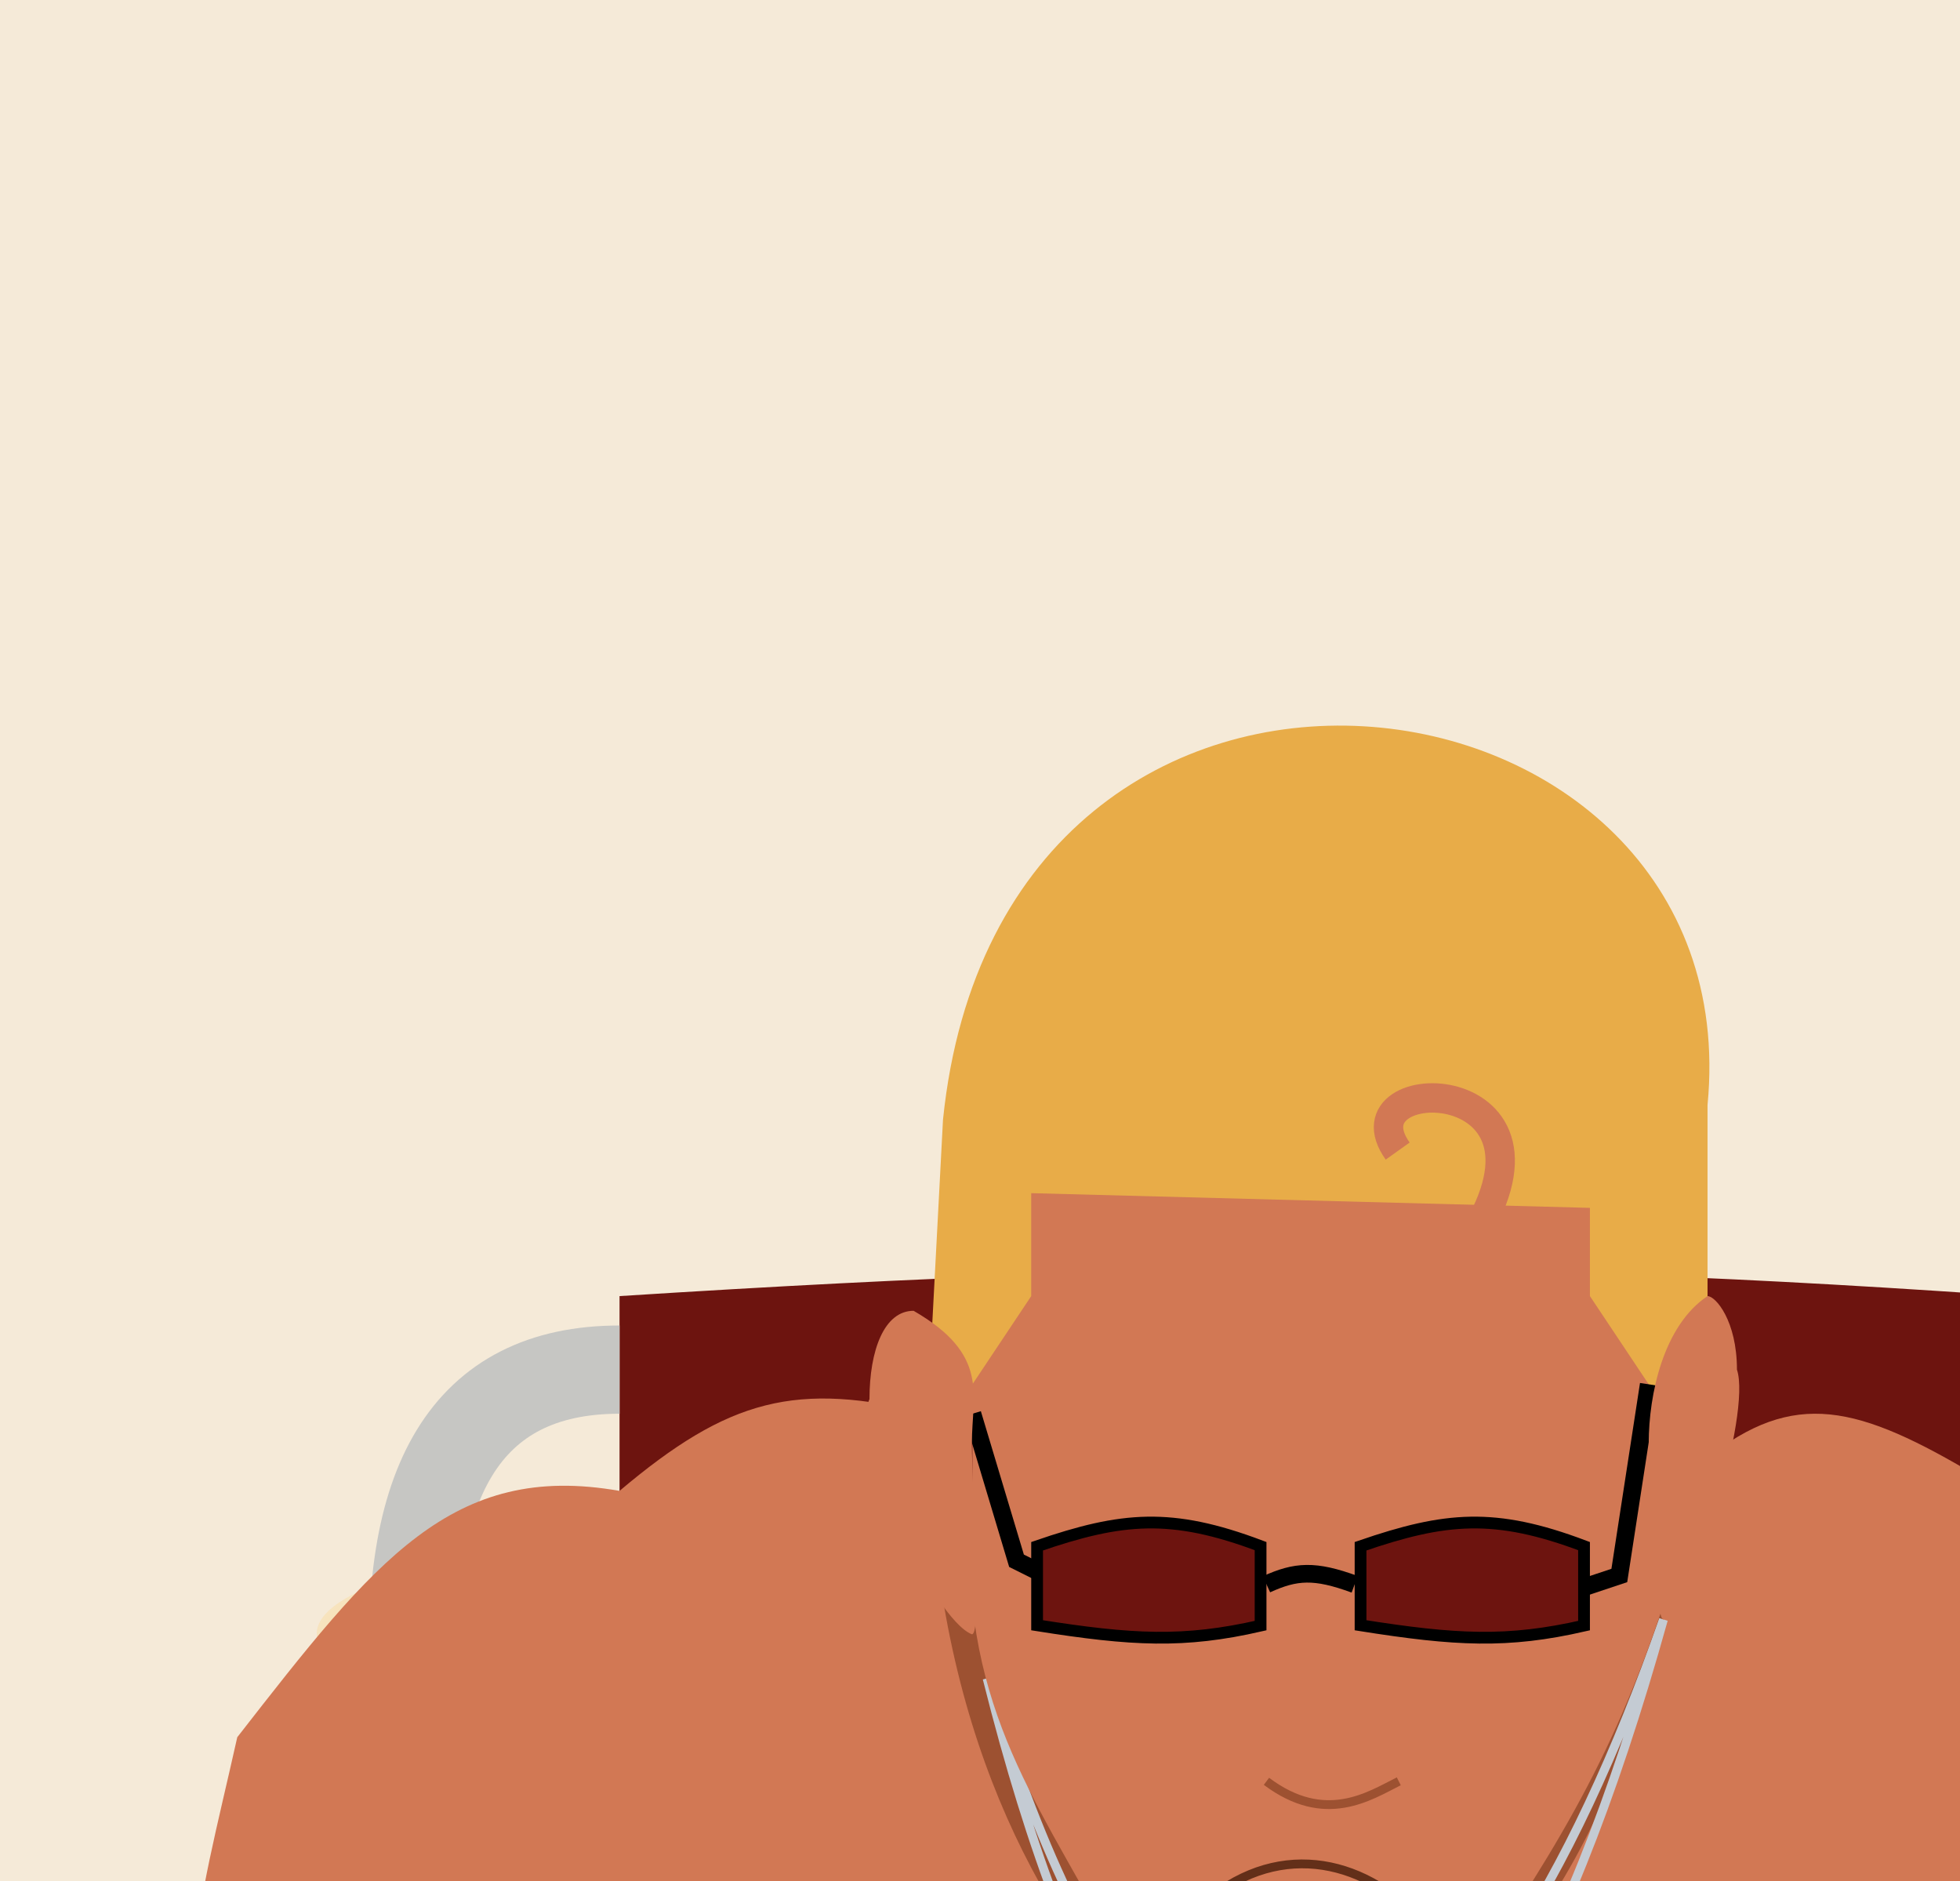 <svg width="396" height="380" viewBox="0 0 396 380" fill="none" xmlns="http://www.w3.org/2000/svg">
<g clip-path="url(#clip0_62_652)">
<rect width="396" height="380" fill="#F5EAD8"/>
<g filter="url(#filter0_f_62_652)">
<ellipse cx="154" cy="330" rx="90" ry="20" fill="url(#paint0_radial_62_652)"/>
</g>
<path d="M125.173 261.838C250.016 253.88 320.14 254.701 445.991 264.808V324.219H125.173V261.838Z" fill="#6D140F"/>
<path d="M125.173 276.69C62.792 276.69 74.04 368.405 134.377 528.672" stroke="#C6C6C3" stroke-width="17.823"/>
<path d="M184.584 318.278H220.23L294.493 437.099L184.584 395.512V318.278Z" fill="#9D5131"/>
<path d="M350.934 339.072C350.934 383.367 292.59 448.981 249.935 448.981C207.28 448.981 172.702 413.073 172.702 368.777C172.702 324.481 207.28 288.573 249.935 288.573C292.59 288.573 350.934 294.776 350.934 339.072Z" fill="#9D5131"/>
<path d="M347.963 292.281C365.24 280.224 378.544 285.265 404.403 301.192C481.216 309.689 485.839 351.262 493.519 425.955C507.234 473.39 515.657 499.957 520.254 547.747C546.921 606.401 529.166 622.01 514.313 630.922L428.168 663.598L401.433 616.069L443.02 547.747C417.217 489.359 409.231 460.045 451.932 437.837V425.955C440.685 468.897 439.375 492.472 401.433 538.097C356.928 552.006 332.328 557.883 288.552 567.803L157.849 551.892L122.203 529.186C123.314 543.309 121.637 551.439 98.438 567.803L18.234 547.747C13.978 514.889 24.71 474.671 47.939 443.04C32.489 407.458 39.824 387.281 47.939 350.954C75.748 315.252 91.338 295.232 125.173 301.192C147.22 282.567 160.885 278.981 187.554 285.602C187.554 345.013 207.979 383.63 229.142 407.394C258.862 440.768 277.641 426.963 300.435 401.453C335.039 358.933 330.14 333.131 347.963 292.281Z" fill="#D27854"/>
<path d="M336.081 327.189C294.553 476.086 235.083 481.657 199.436 339.071C241.023 475.716 298.174 435.486 336.081 327.189Z" stroke="#C4CBD3" stroke-width="1.782"/>
<path d="M190.524 226.191C202.407 110.341 353.904 131.134 344.992 223.221V282.631H187.554L190.524 226.191Z" fill="#E8AC48"/>
<path d="M208.348 241.044L321.228 244.015V261.838L333.111 279.661L336.081 324.219C325.253 356.571 313.826 374.815 291.523 407.394C267.888 423.366 257.17 422.96 232.112 407.394C217.841 375.189 199.971 357.202 196.466 324.219V279.661L208.348 261.838V241.044Z" fill="#D27854"/>
<path d="M196.466 285.602L205.378 315.307L210.003 317.616" stroke="black" stroke-width="3.565"/>
<path d="M333.11 279.661L327.169 318.278L318.258 321.248" stroke="black" stroke-width="3.565"/>
<path d="M274.888 328.337V312.373C283.531 309.395 290.299 307.71 297.132 307.591C303.97 307.471 310.964 308.918 320.04 312.346V328.407C304.544 331.961 294.083 331.381 274.888 328.337Z" fill="#6D140F" stroke="black" stroke-width="2.376"/>
<path d="M350.934 276.69C353.904 285.602 342.022 324.219 336.081 327.189C334.441 327.189 333.111 301.387 333.111 291.543C333.111 281.7 336.081 267.779 344.993 261.838C346.633 261.838 350.934 266.847 350.934 276.69Z" fill="#D27854"/>
<path d="M175.672 282.631C171.813 291.543 188.643 327.189 196.362 330.16C198.493 330.16 196.362 301.387 196.362 291.543C196.362 281.7 200.021 273.72 184.584 264.808C178.643 264.808 175.672 272.788 175.672 282.631Z" fill="#D27854"/>
<path d="M209.536 328.337V312.373C218.179 309.395 224.947 307.71 231.78 307.591C238.618 307.471 245.612 308.918 254.688 312.346V328.407C239.192 331.961 228.731 331.381 209.536 328.337Z" fill="#6D140F" stroke="black" stroke-width="2.376"/>
<path d="M273.7 320.06C265.621 317.098 261.82 317.351 255.877 320.06" stroke="black" stroke-width="3.565"/>
<path d="M296.614 251.508C320.323 215.945 270.535 215.945 282.389 232.541" stroke="#D27854" stroke-width="5.941"/>
<path d="M282.611 359.865C276.67 362.836 267.759 368.777 255.876 359.865" stroke="#9D5131" stroke-width="1.782"/>
<path d="M241.024 386.6C255.877 371.748 273.7 374.718 285.582 386.6" stroke="#632F19" stroke-width="1.782"/>
</g>
<defs>
<filter id="filter0_f_62_652" x="60" y="306" width="188" height="48" filterUnits="userSpaceOnUse" color-interpolation-filters="sRGB">
<feFlood flood-opacity="0" result="BackgroundImageFix"/>
<feBlend mode="normal" in="SourceGraphic" in2="BackgroundImageFix" result="shape"/>
<feGaussianBlur stdDeviation="2" result="effect1_foregroundBlur_62_652"/>
</filter>
<radialGradient id="paint0_radial_62_652" cx="0" cy="0" r="1" gradientUnits="userSpaceOnUse" gradientTransform="translate(154 330) rotate(90) scale(29.5 132.75)">
<stop stop-color="#FCD586"/>
<stop offset="1" stop-color="#FCD586" stop-opacity="0"/>
</radialGradient>
<clipPath id="clip0_62_652">
<rect width="396" height="380" fill="white"/>
</clipPath>
</defs>
</svg>
